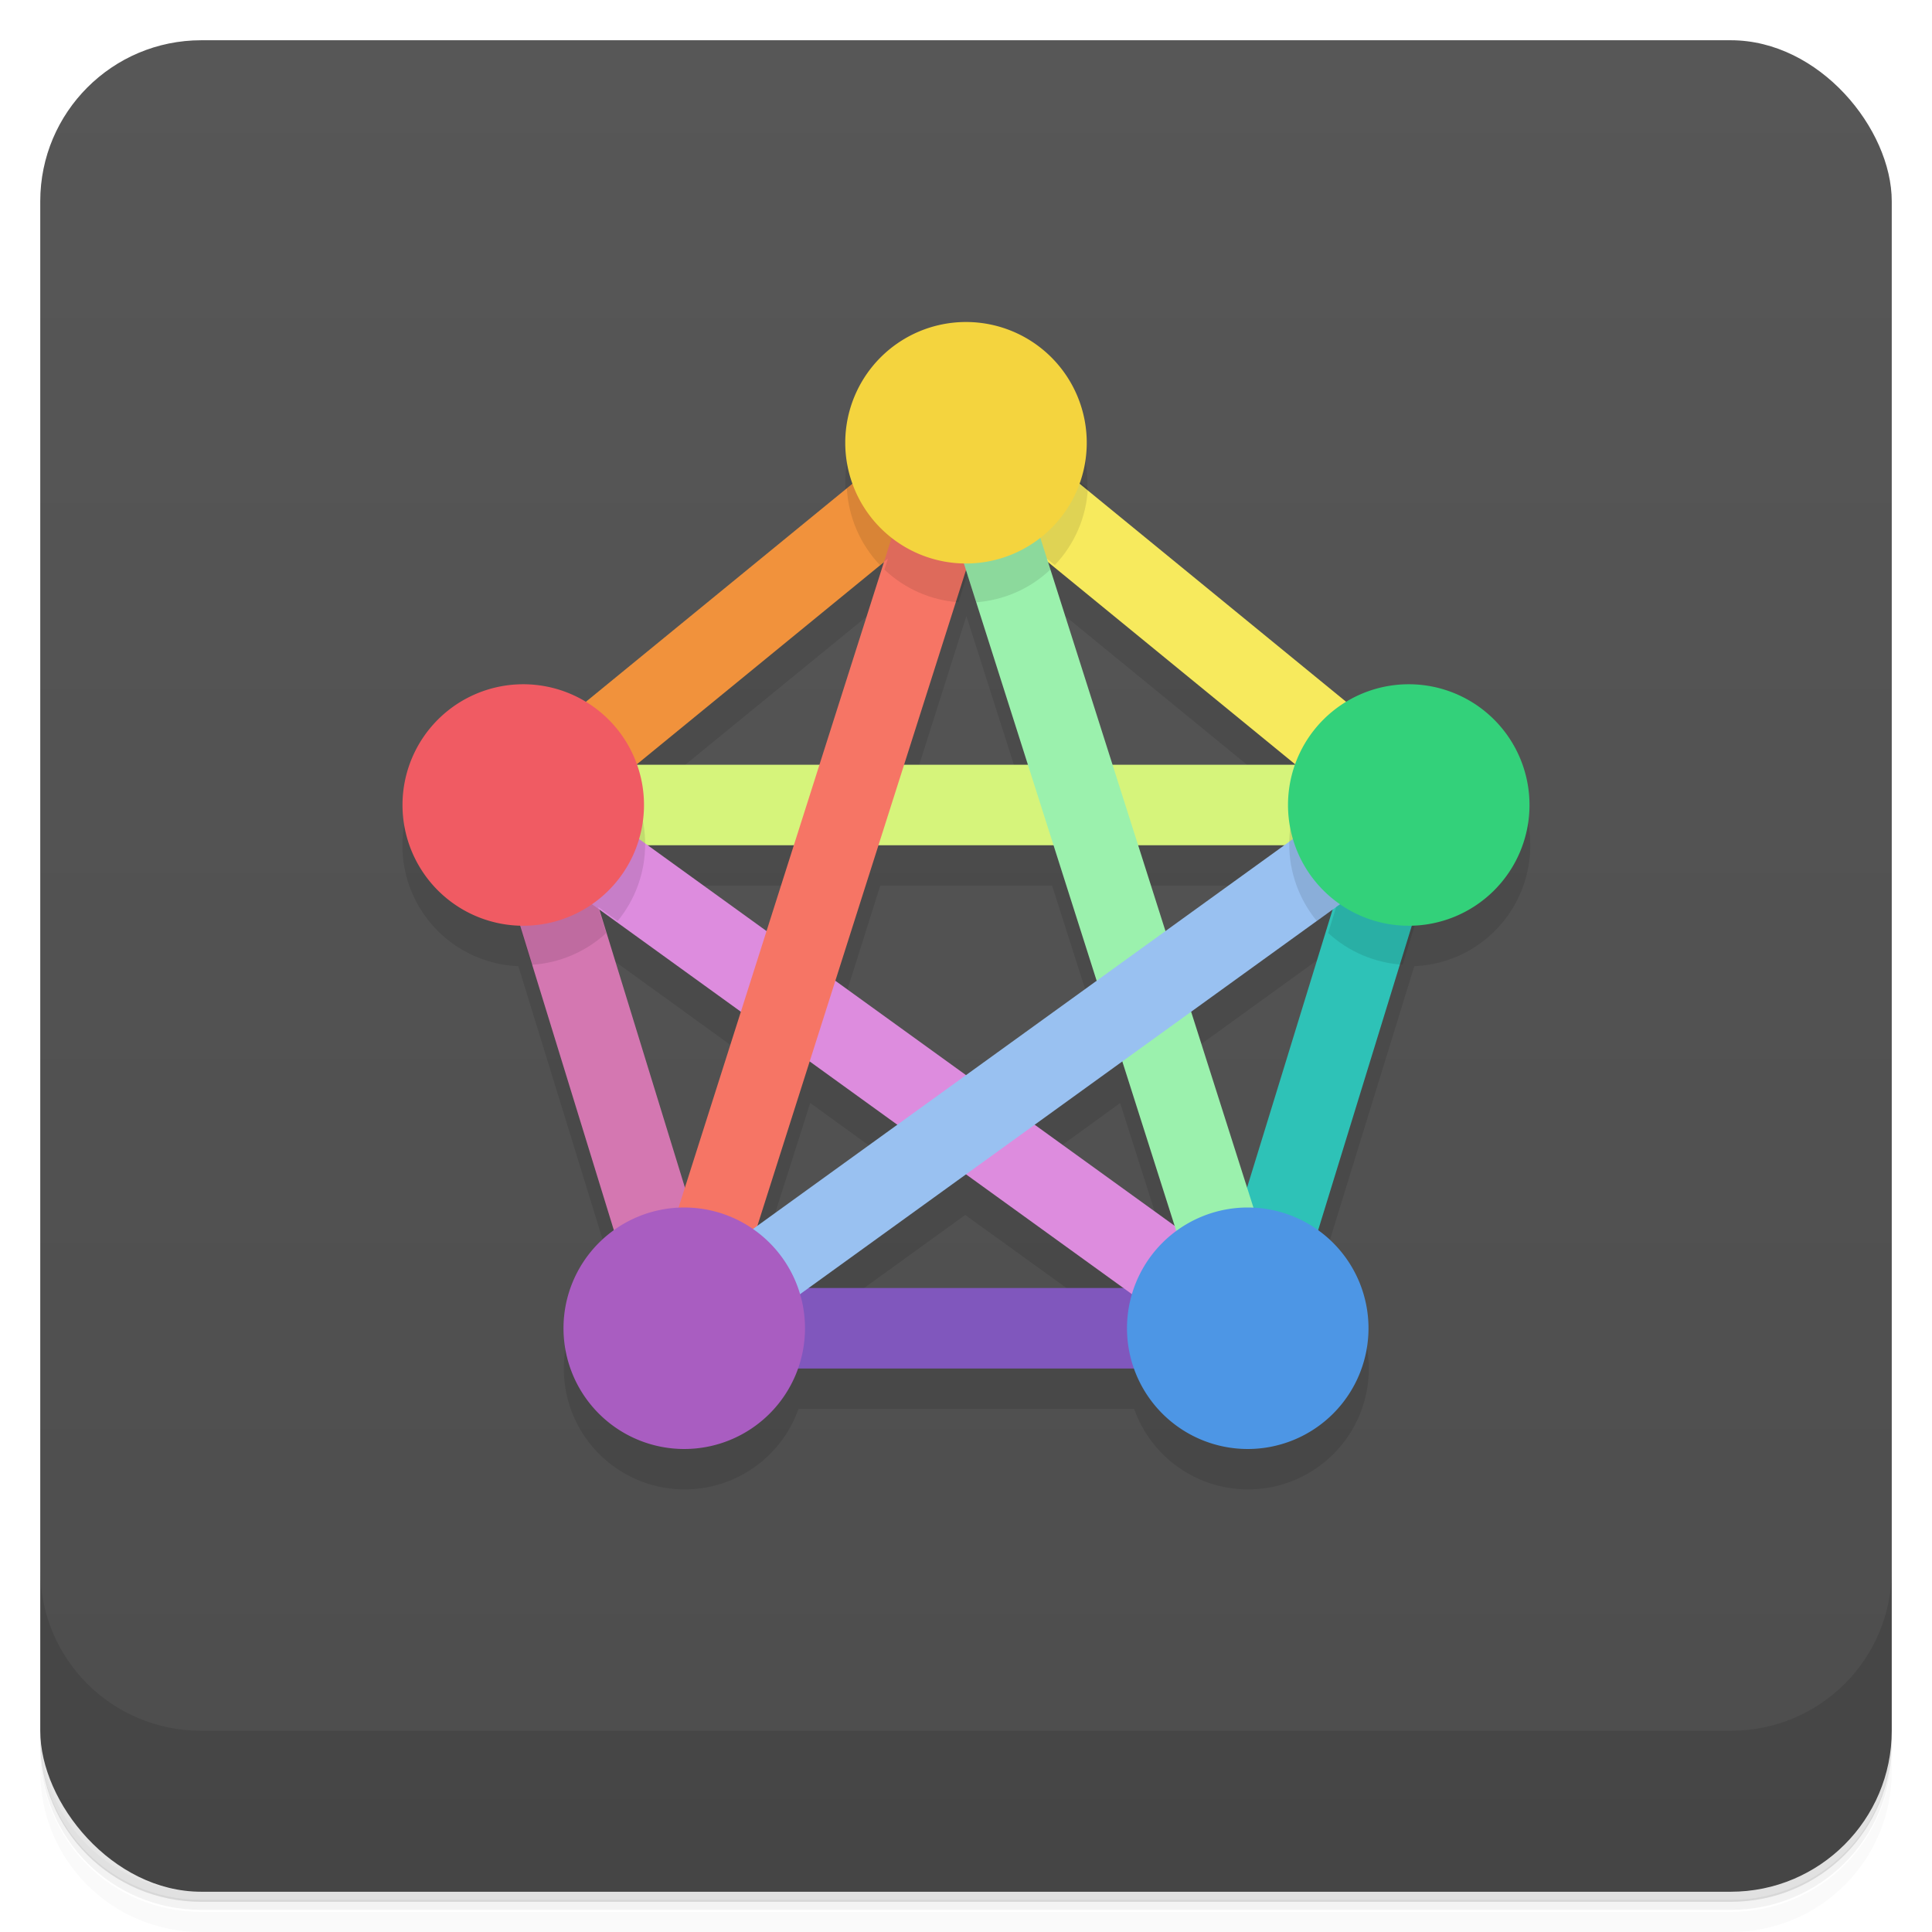 <svg version="1.1" viewBox="0 0 48 48" xmlns="http://www.w3.org/2000/svg">
 <defs>
  <linearGradient id="bg" x2="0" y1="1" y2="47" gradientUnits="userSpaceOnUse">
   <stop style="stop-color:#575757" offset="0"/>
   <stop style="stop-color:#4d4d4d" offset="1"/>
  </linearGradient>
 </defs>
 <path d="m1 43v0.25c0 2.22 1.78 4 4 4h38c2.22 0 4-1.78 4-4v-0.25c0 2.22-1.78 4-4 4h-38c-2.22 0-4-1.78-4-4zm0 0.5v0.5c0 2.22 1.78 4 4 4h38c2.22 0 4-1.78 4-4v-0.5c0 2.22-1.78 4-4 4h-38c-2.22 0-4-1.78-4-4z" style="opacity:.02"/>
 <path d="m1 43.2v0.25c0 2.22 1.78 4 4 4h38c2.22 0 4-1.78 4-4v-0.25c0 2.22-1.78 4-4 4h-38c-2.22 0-4-1.78-4-4z" style="opacity:.05"/>
 <path d="m1 43v0.25c0 2.22 1.78 4 4 4h38c2.22 0 4-1.78 4-4v-0.25c0 2.22-1.78 4-4 4h-38c-2.22 0-4-1.78-4-4z" style="opacity:.1"/>
 <rect x="1" y="1" width="46" height="46" rx="4" style="fill:url(#bg)"/>
 <path d="m24 9a3 3 0 0 0-3 3 3 3 0 0 0 0.178 1.02l-6.62 5.42a3 3 0 0 0-1.56-0.436 3 3 0 0 0-3 3 3 3 0 0 0 2.88 3l2.34 7.59a3 3 0 0 0-1.21 2.41 3 3 0 0 0 3 3 3 3 0 0 0 2.83-2h8.34a3 3 0 0 0 2.83 2 3 3 0 0 0 3-3 3 3 0 0 0-1.21-2.41l2.34-7.59a3 3 0 0 0 2.88-3 3 3 0 0 0-3-3 3 3 0 0 0-1.56 0.436l-6.62-5.42a3 3 0 0 0 0.178-1.02 3 3 0 0 0-3-3zm-1.97 5.91-1.62 5.09h-4.58a3 3 0 0 0-0.006-0.019zm3.95 0 6.2 5.07a3 3 0 0 0-0.006 0.019h-4.58zm-1.97 0.393 1.5 4.7h-2.99zm-7.91 6.7h3.68l-0.688 2.16zm5.77 0h4.27l1.08 3.39-3.21 2.32-3.21-2.32zm6.36 0h3.68l-2.99 2.16zm-13.4 1.56 3.61 2.61-1.43 4.49zm18.3 0-2.18 7.1-1.43-4.49zm-13 3.84 2.14 1.55-3.42 2.47zm7.7 2e-3 1.28 4.02-3.42-2.47zm-3.85 2.78 3.91 2.82h-7.81z" style="opacity:.1"/>
 <path d="m1 39v4c0 2.22 1.78 4 4 4h38c2.22 0 4-1.78 4-4v-4c0 2.22-1.78 4-4 4h-38c-2.22 0-4-1.78-4-4z" style="opacity:.1"/>
 <path d="m17 32v2h14v-2z" style="fill:#8057bd"/>
 <path d="m34 19.7-4 13 1.91 0.59 4-13z" style="fill:#2ec2b7"/>
 <path d="m14 19.7-1.91 0.59 4 13 1.91-0.59z" style="fill:#d477b1"/>
 <path d="m23.4 10.2-11 9 1.27 1.55 11-9z" style="fill:#f1923c"/>
 <path d="m24.6 10.2-1.27 1.55 11 9 1.27-1.55z" style="fill:#f7ea5d"/>
 <path d="m13 19v2h22v-2z" style="fill:#d6f47b"/>
 <path d="m13.6 19.2-1.17 1.62 18 13 1.17-1.62z" style="fill:#dd8cde"/>
 <path d="m23 10.7-7 22 1.91 0.605 7-22z" style="fill:#f67565"/>
 <path d="m25 10.7-1.91 0.605 7 22 1.91-0.605z" style="fill:#9bf1ad"/>
 <path d="m34.4 19.2-18 13 1.17 1.62 18-13z" style="fill:#99c1f1"/>
 <path d="m23.4 10.2-2.36 1.93c0.038 0.714 0.33 1.39 0.822 1.91l0.199-0.162-0.088 0.273c0.502 0.475 1.15 0.762 1.84 0.812l0.221-0.693 0.221 0.693c0.689-0.051 1.34-0.338 1.84-0.812l-0.088-0.273 0.199 0.162c0.493-0.518 0.784-1.19 0.822-1.91l-2.36-1.93zm-9.62 7.87-1.71 2.2 1.14 3.7c0.688-0.042 1.34-0.32 1.85-0.787l-0.199-0.65 0.484 0.35c0.442-0.537 0.684-1.21 0.684-1.91-2.01e-4 -1.37-0.926-2.56-2.25-2.9zm20.5 0c-1.32 0.342-2.25 1.54-2.25 2.9 2.9e-5 0.695 0.242 1.37 0.684 1.91l0.484-0.35-0.199 0.65c0.507 0.467 1.16 0.745 1.85 0.787l1.14-3.7z" style="opacity:.1"/>
 <path d="m27 11a3 3 0 0 1-3 3 3 3 0 0 1-3-3 3 3 0 0 1 3-3 3 3 0 0 1 3 3z" style="fill:#f4d43e"/>
 <path d="m16 20a3 3 0 0 1-3 3 3 3 0 0 1-3-3 3 3 0 0 1 3-3 3 3 0 0 1 3 3z" style="fill:#f05b63"/>
 <path d="m38 20a3 3 0 0 1-3 3 3 3 0 0 1-3-3 3 3 0 0 1 3-3 3 3 0 0 1 3 3z" style="fill:#33d17a"/>
 <path d="m34 33a3 3 0 0 1-3 3 3 3 0 0 1-3-3 3 3 0 0 1 3-3 3 3 0 0 1 3 3z" style="fill:#4d96e5;paint-order:stroke fill markers;stroke-dashoffset:2;stroke-opacity:.712;stroke-width:2.4"/>
 <path d="m20 33a3 3 0 0 1-3 3 3 3 0 0 1-3-3 3 3 0 0 1 3-3 3 3 0 0 1 3 3z" style="fill:#a95dc1"/>
</svg>
